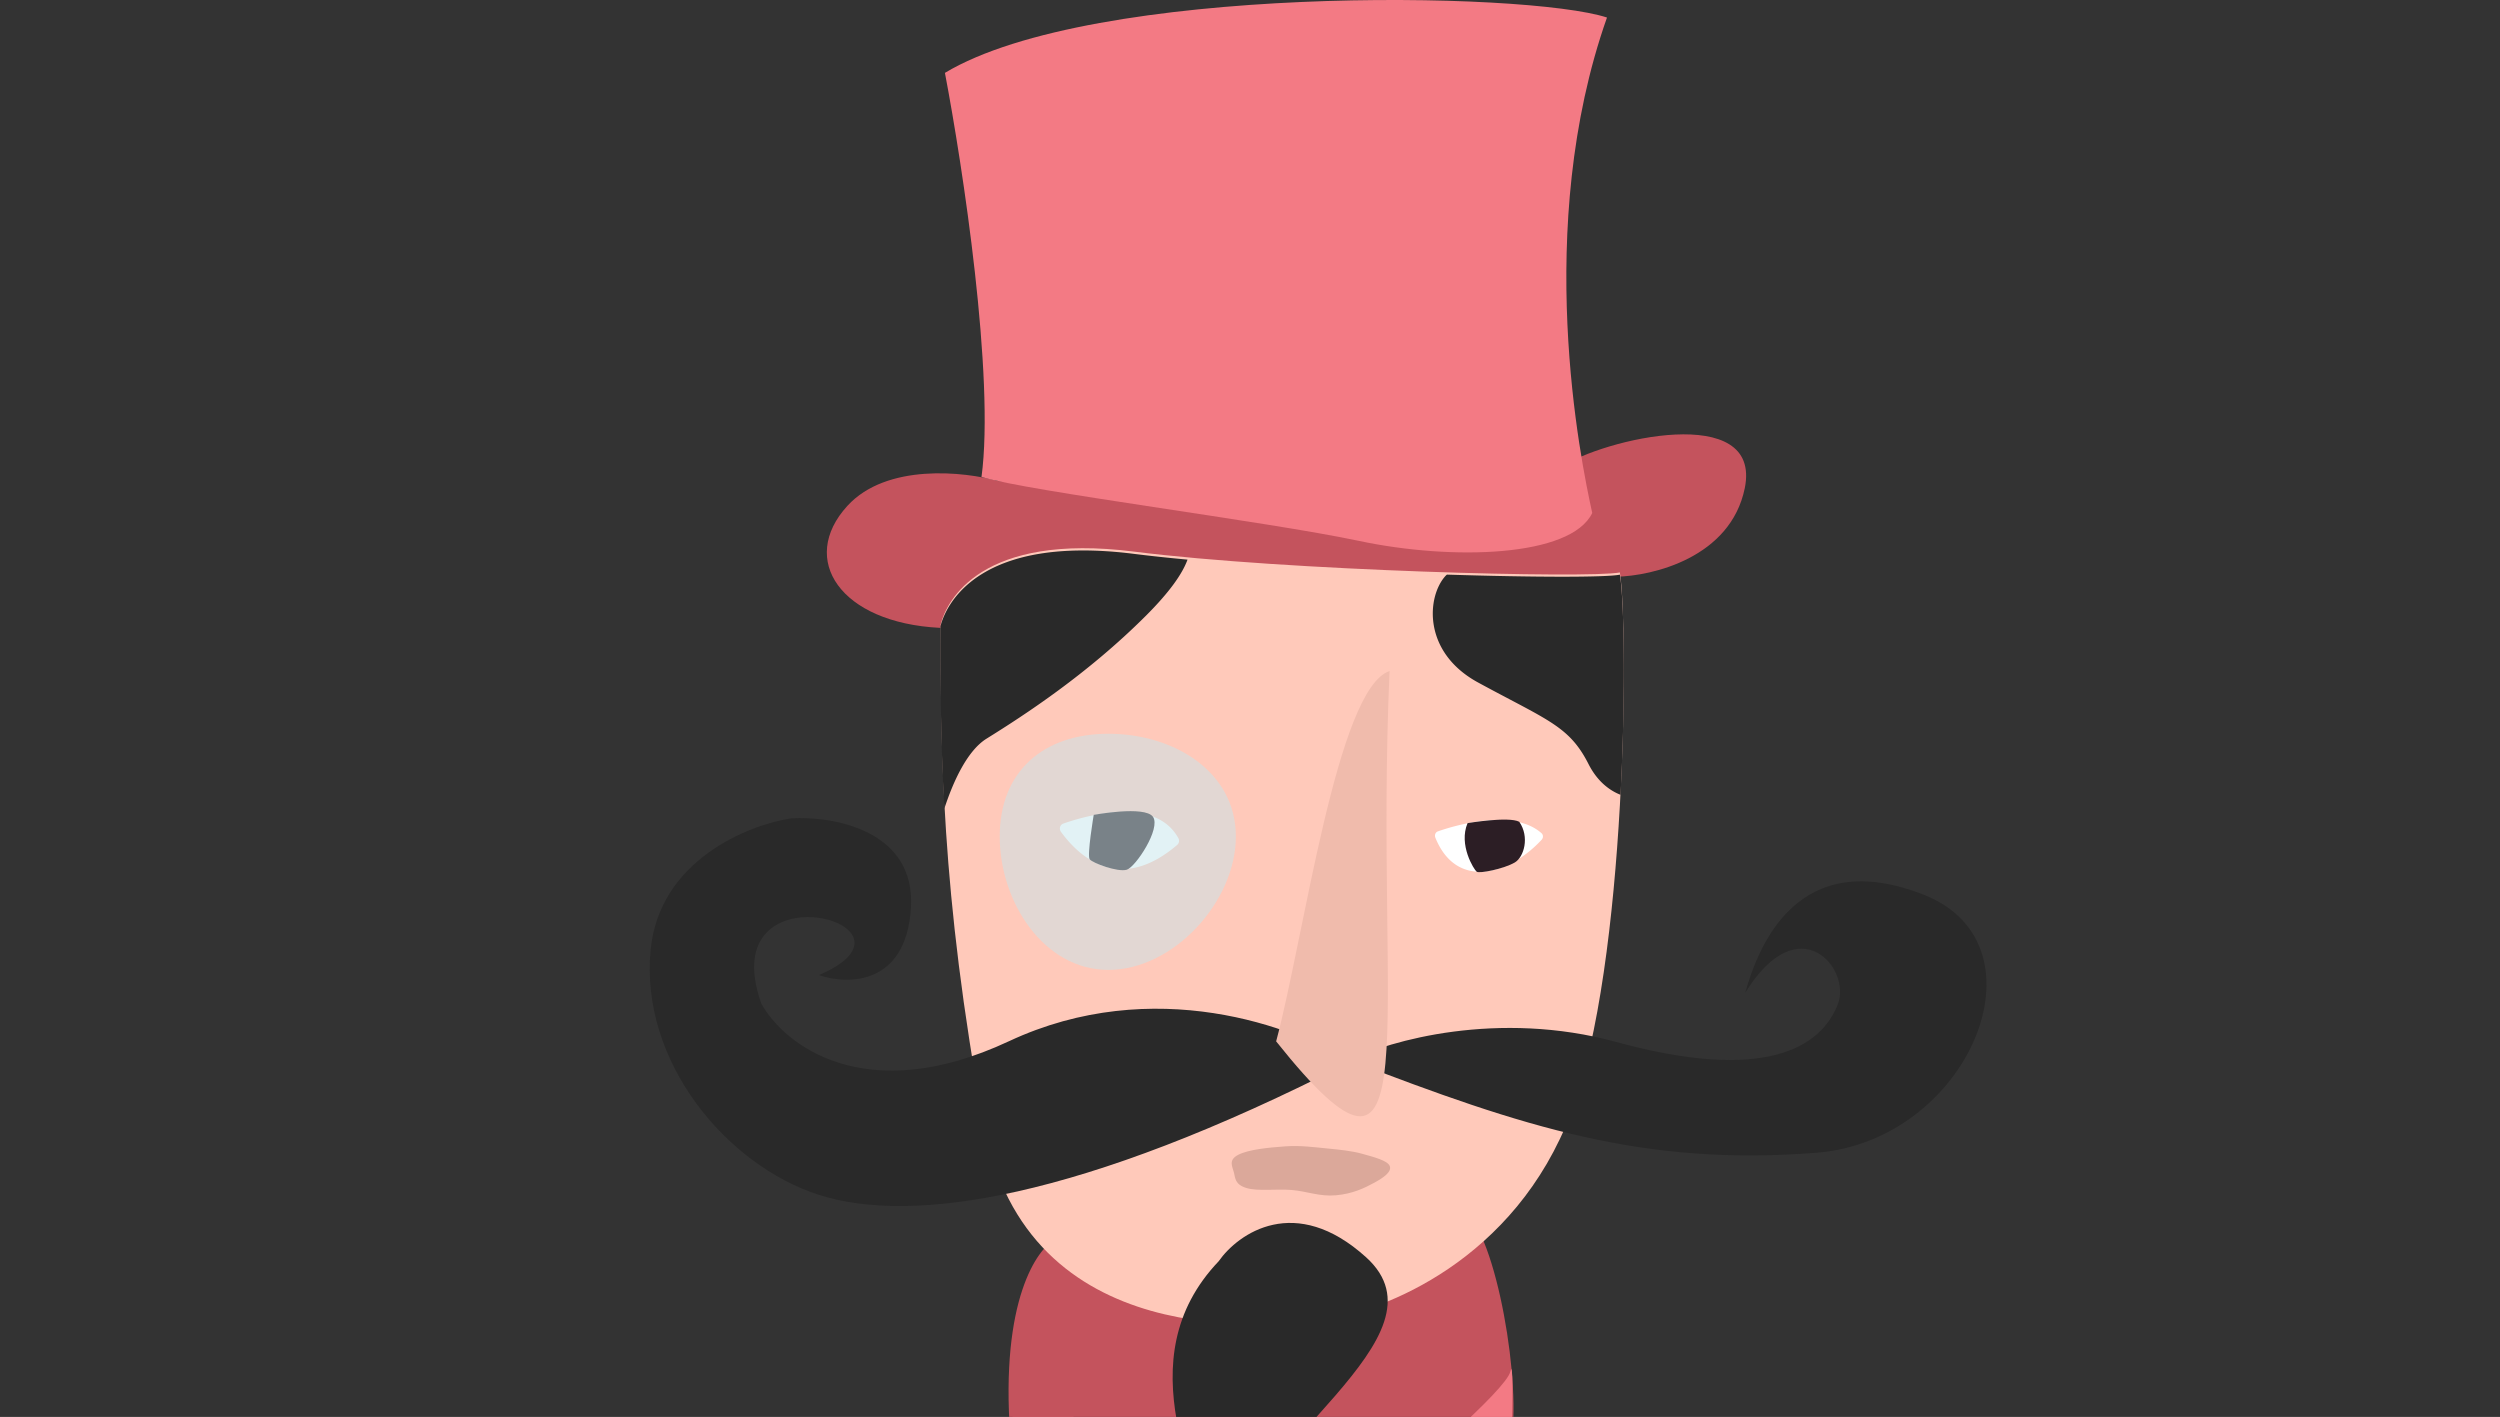 <svg width="337" height="191" fill="none" xmlns="http://www.w3.org/2000/svg"><rect width="100%" height="100%" fill="#333333" stroke="none"/><path d="M161.867 203.763c-1.223-.532-17.206-12.827-25.044-18.908-.079 2.405-.429 9.012-1.192 16.196 3.643 6.126 17.667 11.295 24.224 13.114 1.18-3.246 3.236-9.871 2.012-10.402z" fill="#F37A84"/><path d="M136.183 193.558c-1.364-18.418 3.695-25.201 5.968-26.433 17.243-2.748 52.582-7.219 55.993-3.126 4.263 5.116 7.39 26.148 5.116 31.833-2.274 5.684-17.622 11.937-24.728 15.064-7.105 3.126-28.138-10.801-42.349-17.338z" fill="#C4535D"/><path d="M203.606 184.86c-.571 2.515-13.673 13.737-20.153 19.033l-.59 9.633c6.38-1.224 19.287-4.124 19.878-5.928.74-2.255 1.579-25.882.865-22.738z" fill="#F37A84"/><path d="M203.546 194.126c-1.706 5.685-3.038 16.962-4.325 24.641l22.515 33.523c5.719-.93 12.946-11.164 9.243-19.429-4.63-10.33-27.563-39.723-27.433-38.735z" fill="#DB5E68"/><path d="M114.223 68.196c5.285-5.784 15.78-4.638 20.366-3.342 23.318.682 71.112 1.268 75.744-1.842 5.79-3.888 27.246-8.867 24.862 2.796-1.907 9.331-12.374 11.845-17.369 11.936l-2.657 2.933c-25.021 1.546-77.746 4.502-88.481 3.956-13.419-.682-19.073-9.207-12.465-16.437z" fill="#C4535D"/><path d="M132.307 64.293c1.808-13.412-2.535-41.902-4.932-54.47C147.307-2.152 205.8-1.194 216.622 2.364c-10 28.33-3.562 59.67-1.987 66.788-2.876 5.953-18.835 6.432-31.438 3.763-12.603-2.669-44.315-6.637-50.89-8.622z" fill="#F37A84"/><path d="M152.866 74.357c-20.603-2.603-25.243 6.576-26.061 9.796 0 15.961 0 36.238 5.799 67.338 5.799 31.1 38.886 27.333 46.254 26.305 7.368-1.027 25.379-7.74 32.951-27.88 7.573-20.14 7.709-65.763 6.55-72.75-4.162.822-44.89-.206-65.493-2.809z" fill="#FFC9BA"/><path fill-rule="evenodd" clip-rule="evenodd" d="M127.297 109.007c1.236-3.796 3.14-7.851 5.688-9.435 5.05-3.14 13.608-8.695 21.497-16.584 3.124-3.124 4.892-5.603 5.596-7.55-2.596-.241-5.03-.5-7.234-.778-20.611-2.593-25.252 6.552-26.071 9.76 0 7.134 0 15.135.524 24.587zM194.838 77.65c-2.503 2.775-3.12 10.26 4.414 14.354 1.587.863 2.988 1.601 4.233 2.257 6.143 3.239 8.488 4.475 10.645 8.731 1.192 2.353 2.847 3.572 4.32 4.148.727-14.06.469-26.324-.09-29.674-1.907.375-11.498.363-23.312-.009a1.576 1.576 0 00-.21.193z" fill="#292929"/><path d="M217.885 140.462c-15.963-4.363-30.614-.182-35.944 2.453 23.507 9.065 39.702 14.313 62.936 12.473 20.569-1.629 31.57-28.013 14.487-34.76-17.084-6.748-22.345 6.952-24.122 13.222 7.243-11.791 14.35-3.271 12.505 1.5-2.293 5.929-9.908 10.564-29.862 5.112zM136.015 140.355c19.463-9.108 38.729-1.92 45.93 2.812-36.457 18.656-59.15 21.88-71.552 17.902-12.402-3.979-24.123-17.902-22.692-32.991 1.145-12.072 13.106-16.873 18.944-17.764 5.656-.343 16.804 1.591 16.15 12.071-.654 10.48-8.54 10.403-12.402 9.054 16.219-6.928-14.447-15.021-7.768 3.841 3.021 5.487 13.928 14.184 33.39 5.075z" fill="#292929"/><path d="M187.313 90.452c-2.118 48.114 5.723 76.257-15.289 49.924 3.772-14.076 8.185-47.534 15.289-49.924z" fill="#F0BBAC"/><path d="M193.832 112.067c2.211-.775 10.107-3.154 13.948.234.267.229.276.613.047.88-4.326 4.707-11.476 6.865-14.347-.281-.12-.355.024-.72.352-.833zM143.333 111.021c2.927-1.026 12.351-3.811 15.521 1.985a.727.727 0 01-.167.888c-7.826 6.68-13.25 1.555-15.682-1.781-.266-.399-.12-.931.328-1.092z" fill="#fff"/><path d="M147.434 109.842s-.924 5.471-.545 5.985c.379.514 3.809 1.782 5.007 1.408 1.198-.373 4.624-5.564 3.523-7.133-1.105-1.537-7.985-.26-7.985-.26zM197.827 110.957s5.529-.94 6.972-.18c1.424 2.074.621 4.748-.59 5.475-1.553.903-4.757 1.515-5.15 1.259-.372-.291-2.473-3.619-1.232-6.554z" fill="#2C1E25"/><path d="M166.595 112.757c0 8.771-8.401 17.986-17.172 17.986-8.772 0-14.661-9.215-14.661-17.986 0-8.772 5.889-13.847 14.661-13.847 8.771 0 17.172 5.075 17.172 13.847z" fill="#C7E6ED" fill-opacity=".5"/><path d="M184.143 169.474c-9.536-8.626-17.219-3.23-19.868.546-12.674 13.307-2.398 30.299 0 40.876 3.563-16.309 31.789-30.64 19.868-41.422z" fill="#292929"/><path fill-rule="evenodd" clip-rule="evenodd" d="M187.333 157.169c.323.768-.808 1.57-2.093 2.27-1.299.707-2.898 1.489-5.177 1.688-2.218.193-3.847-.546-5.966-.718-2.012-.164-4.543.197-6.063-.261-1.566-.472-1.513-1.33-1.698-2.08-.199-.807-.808-1.695.591-2.407 1.395-.709 4.039-.97 6.381-1.136 1.971-.139 3.766.11 5.611.288 1.695.165 3.332.333 4.672.708 1.606.45 3.432.912 3.742 1.648z" fill="#DBA89A"/></svg>